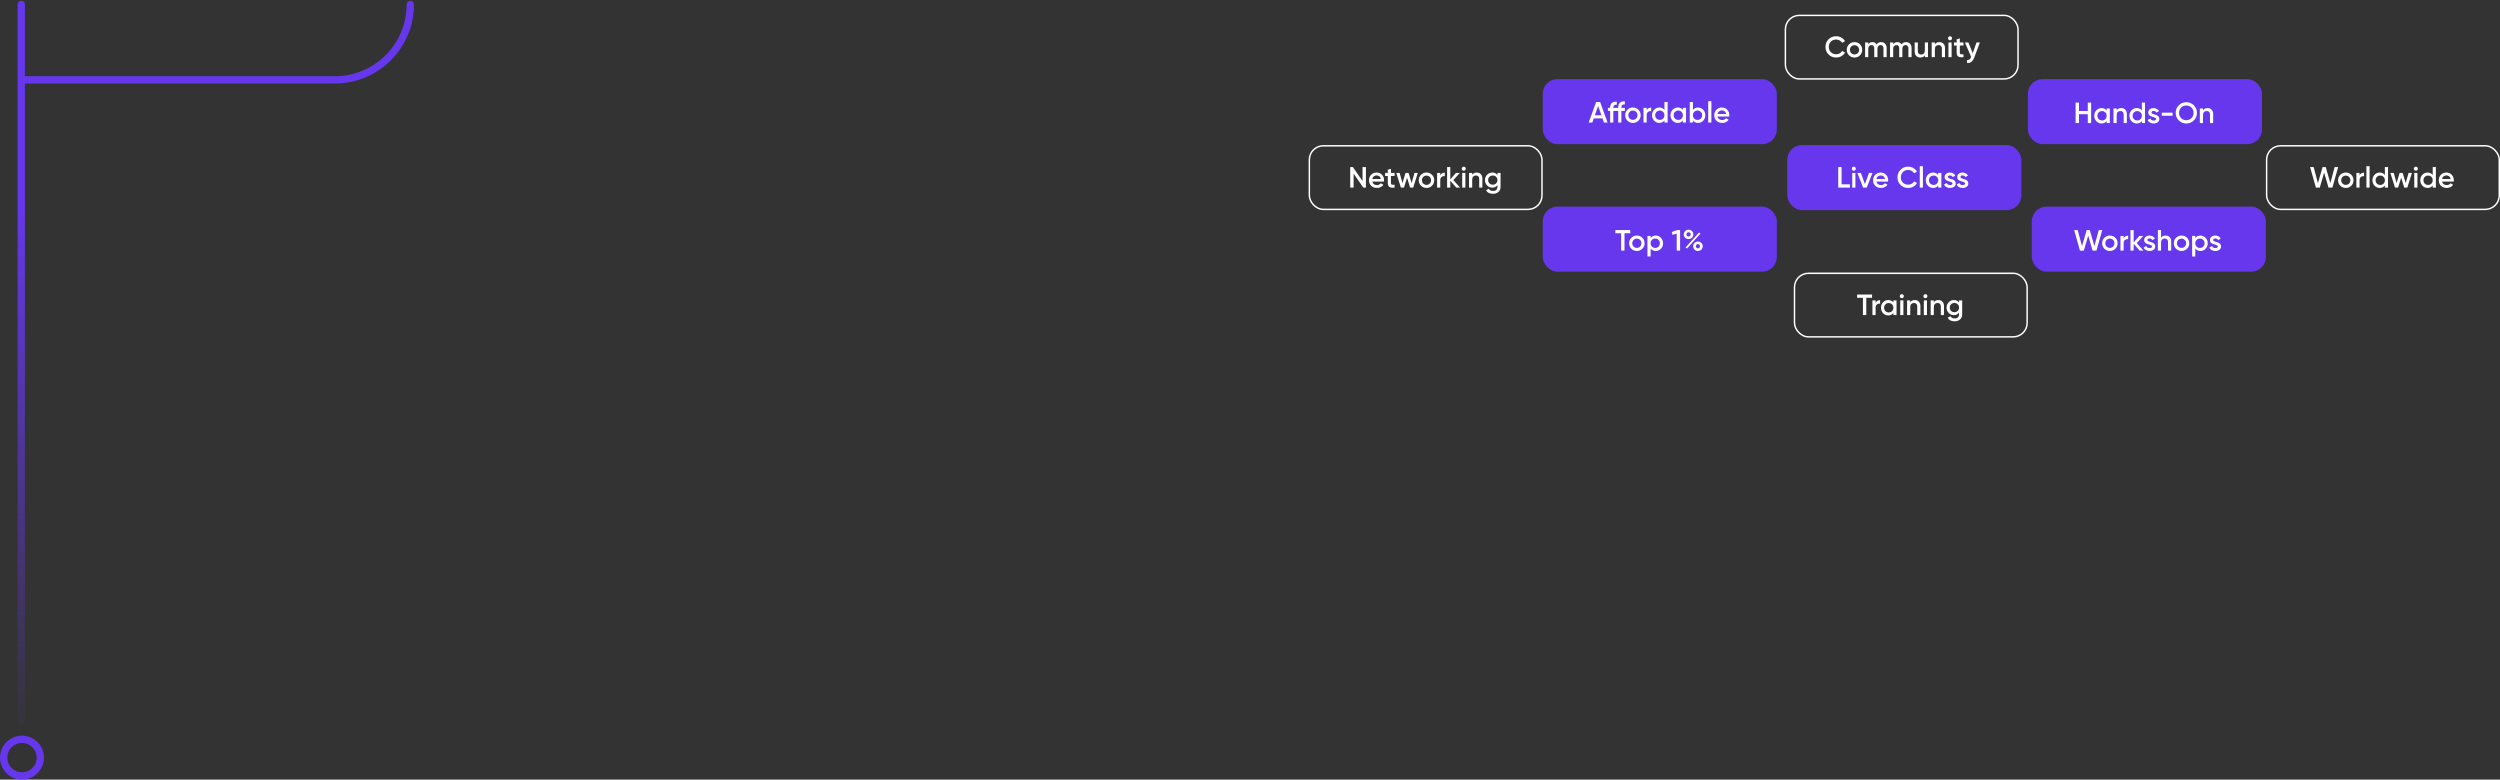 <svg width="1706" height="532" viewBox="0 0 1706 532" fill="none" xmlns="http://www.w3.org/2000/svg">
<rect x="0" y="0" width="1706" height="532" fill="#333333" stroke="none"/>
<circle cx="15" cy="517" r="12.5" stroke="#6637ED" stroke-width="5"/>
<path d="M14.5 3V54.5M14.5 492.5V54.5M280 3V3C280 31.443 256.943 54.5 228.5 54.5H14.5" stroke="url(#paint0_linear_346_603)" stroke-width="5" stroke-linecap="round" stroke-linejoin="round"/>
<rect x="1383.82" y="54" width="159.76" height="44.378" rx="10" fill="#6637ED"/>
<rect x="1218.35" y="10.5" width="158.76" height="43.378" rx="9.5" stroke="white"/>
<rect x="1052.76" y="141" width="159.76" height="44.378" rx="10" fill="#6637ED"/>
<rect x="1386.48" y="141" width="159.76" height="44.378" rx="10" fill="#6637ED"/>
<rect x="1224.56" y="186.5" width="158.76" height="43.378" rx="9.5" stroke="white"/>
<rect x="1546.74" y="99.5" width="158.76" height="43.378" rx="9.5" stroke="white"/>
<rect x="893.5" y="99.5" width="158.76" height="43.378" rx="9.5" stroke="white"/>
<rect x="1219.62" y="99" width="159.76" height="44.378" rx="10" fill="#6637ED"/>
<rect x="1052.76" y="54" width="159.76" height="44.378" rx="10" fill="#6637ED"/>
<path d="M1094.52 83.622L1093.54 80.802H1087.58L1086.6 83.622H1084.1L1089.18 69.622H1091.94L1097 83.622H1094.52ZM1088.34 78.642H1092.78L1090.56 72.322L1088.34 78.642ZM1108.79 71.242C1107.22 71.095 1106.43 71.755 1106.43 73.222V73.622H1108.79V75.702H1106.43V83.622H1104.27V75.702H1100.93V83.622H1098.77V75.702H1097.25V73.622H1098.77V73.422C1098.77 72.049 1099.15 71.009 1099.91 70.302C1100.69 69.582 1101.81 69.269 1103.29 69.362V71.442C1101.72 71.295 1100.93 71.955 1100.93 73.422V73.622H1104.27V73.222C1104.27 71.849 1104.65 70.809 1105.41 70.102C1106.19 69.382 1107.31 69.069 1108.79 69.162V71.242ZM1114.3 83.882C1112.83 83.882 1111.58 83.375 1110.56 82.362C1109.53 81.349 1109.02 80.102 1109.02 78.622C1109.02 77.142 1109.53 75.895 1110.56 74.882C1111.58 73.869 1112.83 73.362 1114.3 73.362C1115.78 73.362 1117.02 73.869 1118.04 74.882C1119.06 75.895 1119.58 77.142 1119.58 78.622C1119.58 80.102 1119.06 81.349 1118.04 82.362C1117.02 83.375 1115.78 83.882 1114.3 83.882ZM1112.08 80.882C1112.68 81.482 1113.42 81.782 1114.3 81.782C1115.18 81.782 1115.92 81.482 1116.52 80.882C1117.12 80.282 1117.42 79.529 1117.42 78.622C1117.42 77.715 1117.12 76.962 1116.52 76.362C1115.92 75.762 1115.18 75.462 1114.3 75.462C1113.42 75.462 1112.68 75.762 1112.08 76.362C1111.48 76.962 1111.18 77.715 1111.18 78.622C1111.18 79.529 1111.48 80.282 1112.08 80.882ZM1123.69 75.302C1124.24 74.062 1125.26 73.442 1126.77 73.442V75.782C1125.94 75.729 1125.22 75.929 1124.61 76.382C1124 76.822 1123.69 77.555 1123.69 78.582V83.622H1121.53V73.622H1123.69V75.302ZM1135.82 69.622H1137.98V83.622H1135.82V82.182C1135 83.315 1133.84 83.882 1132.32 83.882C1130.94 83.882 1129.77 83.375 1128.8 82.362C1127.82 81.335 1127.34 80.089 1127.34 78.622C1127.34 77.142 1127.82 75.895 1128.8 74.882C1129.77 73.869 1130.94 73.362 1132.32 73.362C1133.84 73.362 1135 73.922 1135.82 75.042V69.622ZM1130.4 80.922C1131 81.522 1131.75 81.822 1132.66 81.822C1133.56 81.822 1134.32 81.522 1134.92 80.922C1135.52 80.309 1135.82 79.542 1135.82 78.622C1135.82 77.702 1135.52 76.942 1134.92 76.342C1134.32 75.729 1133.56 75.422 1132.66 75.422C1131.75 75.422 1131 75.729 1130.4 76.342C1129.8 76.942 1129.5 77.702 1129.5 78.622C1129.5 79.542 1129.8 80.309 1130.4 80.922ZM1148.41 73.622H1150.57V83.622H1148.41V82.182C1147.6 83.315 1146.43 83.882 1144.91 83.882C1143.54 83.882 1142.37 83.375 1141.39 82.362C1140.42 81.335 1139.93 80.089 1139.93 78.622C1139.93 77.142 1140.42 75.895 1141.39 74.882C1142.37 73.869 1143.54 73.362 1144.91 73.362C1146.43 73.362 1147.6 73.922 1148.41 75.042V73.622ZM1142.99 80.922C1143.59 81.522 1144.35 81.822 1145.25 81.822C1146.16 81.822 1146.91 81.522 1147.51 80.922C1148.11 80.309 1148.41 79.542 1148.41 78.622C1148.41 77.702 1148.11 76.942 1147.51 76.342C1146.91 75.729 1146.16 75.422 1145.25 75.422C1144.35 75.422 1143.59 75.729 1142.99 76.342C1142.39 76.942 1142.09 77.702 1142.09 78.622C1142.09 79.542 1142.39 80.309 1142.99 80.922ZM1158.75 73.362C1160.13 73.362 1161.3 73.869 1162.27 74.882C1163.25 75.895 1163.73 77.142 1163.73 78.622C1163.73 80.089 1163.25 81.335 1162.27 82.362C1161.3 83.375 1160.13 83.882 1158.75 83.882C1157.23 83.882 1156.07 83.315 1155.25 82.182V83.622H1153.09V69.622H1155.25V75.042C1156.07 73.922 1157.23 73.362 1158.75 73.362ZM1156.15 80.922C1156.75 81.522 1157.51 81.822 1158.41 81.822C1159.32 81.822 1160.07 81.522 1160.67 80.922C1161.27 80.309 1161.57 79.542 1161.57 78.622C1161.57 77.702 1161.27 76.942 1160.67 76.342C1160.07 75.729 1159.32 75.422 1158.41 75.422C1157.51 75.422 1156.75 75.729 1156.15 76.342C1155.55 76.942 1155.25 77.702 1155.25 78.622C1155.25 79.542 1155.55 80.309 1156.15 80.922ZM1165.69 83.622V69.022H1167.85V83.622H1165.69ZM1172.06 79.542C1172.22 80.302 1172.58 80.889 1173.16 81.302C1173.73 81.702 1174.43 81.902 1175.26 81.902C1176.4 81.902 1177.26 81.489 1177.84 80.662L1179.62 81.702C1178.63 83.155 1177.17 83.882 1175.24 83.882C1173.61 83.882 1172.3 83.389 1171.3 82.402C1170.3 81.402 1169.8 80.142 1169.8 78.622C1169.8 77.129 1170.29 75.882 1171.28 74.882C1172.26 73.869 1173.53 73.362 1175.08 73.362C1176.54 73.362 1177.74 73.875 1178.68 74.902C1179.62 75.929 1180.1 77.175 1180.1 78.642C1180.1 78.869 1180.07 79.169 1180.02 79.542H1172.06ZM1172.04 77.782H1177.92C1177.77 76.969 1177.43 76.355 1176.9 75.942C1176.38 75.529 1175.76 75.322 1175.06 75.322C1174.26 75.322 1173.59 75.542 1173.06 75.982C1172.52 76.422 1172.18 77.022 1172.04 77.782Z" fill="white"/>
<path d="M1277.5 201V203.2H1273.56V215H1271.26V203.2H1267.3V201H1277.5ZM1279.91 206.68C1280.46 205.44 1281.49 204.82 1282.99 204.82V207.16C1282.17 207.107 1281.45 207.307 1280.83 207.76C1280.22 208.2 1279.91 208.933 1279.91 209.96V215H1277.75V205H1279.91V206.68ZM1292.04 205H1294.2V215H1292.04V213.56C1291.23 214.693 1290.06 215.26 1288.54 215.26C1287.17 215.26 1285.99 214.753 1285.02 213.74C1284.05 212.713 1283.56 211.467 1283.56 210C1283.56 208.52 1284.05 207.273 1285.02 206.26C1285.99 205.247 1287.17 204.74 1288.54 204.74C1290.06 204.74 1291.23 205.3 1292.04 206.42V205ZM1286.62 212.3C1287.22 212.9 1287.97 213.2 1288.88 213.2C1289.79 213.2 1290.54 212.9 1291.14 212.3C1291.74 211.687 1292.04 210.92 1292.04 210C1292.04 209.08 1291.74 208.32 1291.14 207.72C1290.54 207.107 1289.79 206.8 1288.88 206.8C1287.97 206.8 1287.22 207.107 1286.62 207.72C1286.02 208.32 1285.72 209.08 1285.72 210C1285.72 210.92 1286.02 211.687 1286.62 212.3ZM1298.76 203.1C1298.49 203.367 1298.17 203.5 1297.8 203.5C1297.42 203.5 1297.1 203.367 1296.82 203.1C1296.55 202.82 1296.42 202.493 1296.42 202.12C1296.42 201.747 1296.55 201.427 1296.82 201.16C1297.08 200.88 1297.41 200.74 1297.8 200.74C1298.18 200.74 1298.51 200.88 1298.78 201.16C1299.04 201.427 1299.18 201.747 1299.18 202.12C1299.18 202.493 1299.04 202.82 1298.76 203.1ZM1296.72 215V205H1298.88V215H1296.72ZM1306.65 204.74C1307.79 204.74 1308.72 205.107 1309.43 205.84C1310.13 206.573 1310.49 207.58 1310.49 208.86V215H1308.33V209.08C1308.33 208.333 1308.13 207.76 1307.73 207.36C1307.33 206.96 1306.78 206.76 1306.09 206.76C1305.33 206.76 1304.71 207 1304.25 207.48C1303.78 207.947 1303.55 208.667 1303.55 209.64V215H1301.39V205H1303.55V206.28C1304.2 205.253 1305.23 204.74 1306.65 204.74ZM1314.85 203.1C1314.58 203.367 1314.26 203.5 1313.89 203.5C1313.52 203.5 1313.19 203.367 1312.91 203.1C1312.64 202.82 1312.51 202.493 1312.51 202.12C1312.51 201.747 1312.64 201.427 1312.91 201.16C1313.18 200.88 1313.5 200.74 1313.89 200.74C1314.28 200.74 1314.6 200.88 1314.87 201.16C1315.14 201.427 1315.27 201.747 1315.27 202.12C1315.27 202.493 1315.13 202.82 1314.85 203.1ZM1312.81 215V205H1314.97V215H1312.81ZM1322.74 204.74C1323.89 204.74 1324.81 205.107 1325.52 205.84C1326.23 206.573 1326.58 207.58 1326.58 208.86V215H1324.42V209.08C1324.42 208.333 1324.22 207.76 1323.82 207.36C1323.42 206.96 1322.87 206.76 1322.18 206.76C1321.42 206.76 1320.81 207 1320.34 207.48C1319.87 207.947 1319.64 208.667 1319.64 209.64V215H1317.48V205H1319.64V206.28C1320.29 205.253 1321.33 204.74 1322.74 204.74ZM1336.86 205H1338.98V214.54C1338.98 216.06 1338.48 217.227 1337.48 218.04C1336.48 218.853 1335.27 219.26 1333.84 219.26C1331.54 219.26 1329.96 218.453 1329.1 216.84L1330.96 215.76C1331.48 216.787 1332.46 217.3 1333.88 217.3C1334.82 217.3 1335.54 217.053 1336.06 216.56C1336.6 216.08 1336.86 215.407 1336.86 214.54V213.32C1336.05 214.48 1334.89 215.06 1333.38 215.06C1331.97 215.06 1330.78 214.56 1329.8 213.56C1328.83 212.547 1328.34 211.327 1328.34 209.9C1328.34 208.473 1328.83 207.26 1329.8 206.26C1330.78 205.247 1331.97 204.74 1333.38 204.74C1334.89 204.74 1336.05 205.32 1336.86 206.48V205ZM1331.4 212.14C1332.02 212.74 1332.78 213.04 1333.68 213.04C1334.59 213.04 1335.34 212.74 1335.94 212.14C1336.56 211.54 1336.86 210.793 1336.86 209.9C1336.86 209.007 1336.56 208.26 1335.94 207.66C1335.34 207.06 1334.59 206.76 1333.68 206.76C1332.78 206.76 1332.02 207.06 1331.4 207.66C1330.8 208.26 1330.5 209.007 1330.5 209.9C1330.5 210.793 1330.8 211.54 1331.4 212.14Z" fill="white"/>
<path d="M929.8 114H932.1V128H930.3L923.7 118.5V128H921.4V114H923.2L929.8 123.5V114ZM936.456 123.92C936.616 124.68 936.983 125.267 937.556 125.68C938.129 126.08 938.829 126.28 939.656 126.28C940.803 126.28 941.663 125.867 942.236 125.04L944.016 126.08C943.029 127.533 941.569 128.26 939.636 128.26C938.009 128.26 936.696 127.767 935.696 126.78C934.696 125.78 934.196 124.52 934.196 123C934.196 121.507 934.689 120.26 935.676 119.26C936.663 118.247 937.929 117.74 939.476 117.74C940.943 117.74 942.143 118.253 943.076 119.28C944.023 120.307 944.496 121.553 944.496 123.02C944.496 123.247 944.469 123.547 944.416 123.92H936.456ZM936.436 122.16H942.316C942.169 121.347 941.829 120.733 941.296 120.32C940.776 119.907 940.163 119.7 939.456 119.7C938.656 119.7 937.989 119.92 937.456 120.36C936.923 120.8 936.583 121.4 936.436 122.16ZM951.664 120.08H949.184V124.88C949.184 125.293 949.278 125.593 949.464 125.78C949.651 125.953 949.924 126.053 950.284 126.08C950.658 126.093 951.118 126.087 951.664 126.06V128C950.011 128.2 948.824 128.06 948.104 127.58C947.384 127.087 947.024 126.187 947.024 124.88V120.08H945.184V118H947.024V115.84L949.184 115.2V118H951.664V120.08ZM965.241 118H967.521L964.381 128H962.261L960.181 121.26L958.081 128H955.961L952.821 118H955.101L957.041 124.9L959.141 118H961.201L963.281 124.9L965.241 118ZM973.441 128.26C971.974 128.26 970.728 127.753 969.701 126.74C968.674 125.727 968.161 124.48 968.161 123C968.161 121.52 968.674 120.273 969.701 119.26C970.728 118.247 971.974 117.74 973.441 117.74C974.921 117.74 976.168 118.247 977.181 119.26C978.208 120.273 978.721 121.52 978.721 123C978.721 124.48 978.208 125.727 977.181 126.74C976.168 127.753 974.921 128.26 973.441 128.26ZM971.221 125.26C971.821 125.86 972.561 126.16 973.441 126.16C974.321 126.16 975.061 125.86 975.661 125.26C976.261 124.66 976.561 123.907 976.561 123C976.561 122.093 976.261 121.34 975.661 120.74C975.061 120.14 974.321 119.84 973.441 119.84C972.561 119.84 971.821 120.14 971.221 120.74C970.621 121.34 970.321 122.093 970.321 123C970.321 123.907 970.621 124.66 971.221 125.26ZM982.834 119.68C983.381 118.44 984.407 117.82 985.914 117.82V120.16C985.087 120.107 984.367 120.307 983.754 120.76C983.141 121.2 982.834 121.933 982.834 122.96V128H980.674V118H982.834V119.68ZM996.35 128H993.77L989.67 123.38V128H987.51V114H989.67V122.42L993.55 118H996.19L991.79 122.9L996.35 128ZM999.843 116.1C999.576 116.367 999.256 116.5 998.883 116.5C998.51 116.5 998.183 116.367 997.903 116.1C997.636 115.82 997.503 115.493 997.503 115.12C997.503 114.747 997.636 114.427 997.903 114.16C998.17 113.88 998.496 113.74 998.883 113.74C999.27 113.74 999.596 113.88 999.863 114.16C1000.13 114.427 1000.26 114.747 1000.26 115.12C1000.26 115.493 1000.12 115.82 999.843 116.1ZM997.803 128V118H999.963V128H997.803ZM1007.73 117.74C1008.88 117.74 1009.8 118.107 1010.51 118.84C1011.22 119.573 1011.57 120.58 1011.57 121.86V128H1009.41V122.08C1009.41 121.333 1009.21 120.76 1008.81 120.36C1008.41 119.96 1007.86 119.76 1007.17 119.76C1006.41 119.76 1005.8 120 1005.33 120.48C1004.86 120.947 1004.63 121.667 1004.63 122.64V128H1002.47V118H1004.63V119.28C1005.28 118.253 1006.32 117.74 1007.73 117.74ZM1021.86 118H1023.98V127.54C1023.98 129.06 1023.48 130.227 1022.48 131.04C1021.48 131.853 1020.26 132.26 1018.84 132.26C1016.53 132.26 1014.95 131.453 1014.1 129.84L1015.96 128.76C1016.48 129.787 1017.45 130.3 1018.88 130.3C1019.81 130.3 1020.54 130.053 1021.06 129.56C1021.59 129.08 1021.86 128.407 1021.86 127.54V126.32C1021.04 127.48 1019.88 128.06 1018.38 128.06C1016.96 128.06 1015.77 127.56 1014.8 126.56C1013.82 125.547 1013.34 124.327 1013.34 122.9C1013.34 121.473 1013.82 120.26 1014.8 119.26C1015.77 118.247 1016.96 117.74 1018.38 117.74C1019.88 117.74 1021.04 118.32 1021.86 119.48V118ZM1016.4 125.14C1017.01 125.74 1017.77 126.04 1018.68 126.04C1019.58 126.04 1020.34 125.74 1020.94 125.14C1021.55 124.54 1021.86 123.793 1021.86 122.9C1021.86 122.007 1021.55 121.26 1020.94 120.66C1020.34 120.06 1019.58 119.76 1018.68 119.76C1017.77 119.76 1017.01 120.06 1016.4 120.66C1015.8 121.26 1015.5 122.007 1015.5 122.9C1015.5 123.793 1015.8 124.54 1016.4 125.14Z" fill="white"/>
<path d="M1112.5 157V159.2H1108.56V171H1106.26V159.2H1102.3V157H1112.5ZM1116.98 171.26C1115.52 171.26 1114.27 170.753 1113.24 169.74C1112.22 168.727 1111.7 167.48 1111.7 166C1111.7 164.52 1112.22 163.273 1113.24 162.26C1114.27 161.247 1115.52 160.74 1116.98 160.74C1118.46 160.74 1119.71 161.247 1120.72 162.26C1121.75 163.273 1122.26 164.52 1122.26 166C1122.26 167.48 1121.75 168.727 1120.72 169.74C1119.71 170.753 1118.46 171.26 1116.98 171.26ZM1114.76 168.26C1115.36 168.86 1116.1 169.16 1116.98 169.16C1117.86 169.16 1118.6 168.86 1119.2 168.26C1119.8 167.66 1120.1 166.907 1120.1 166C1120.1 165.093 1119.8 164.34 1119.2 163.74C1118.6 163.14 1117.86 162.84 1116.98 162.84C1116.1 162.84 1115.36 163.14 1114.76 163.74C1114.16 164.34 1113.86 165.093 1113.86 166C1113.86 166.907 1114.16 167.66 1114.76 168.26ZM1129.88 160.74C1131.25 160.74 1132.42 161.253 1133.4 162.28C1134.37 163.293 1134.86 164.533 1134.86 166C1134.86 167.48 1134.37 168.727 1133.4 169.74C1132.42 170.753 1131.25 171.26 1129.88 171.26C1128.36 171.26 1127.19 170.7 1126.38 169.58V175H1124.22V161H1126.38V162.44C1127.19 161.307 1128.36 160.74 1129.88 160.74ZM1127.28 168.3C1127.88 168.9 1128.63 169.2 1129.54 169.2C1130.44 169.2 1131.2 168.9 1131.8 168.3C1132.4 167.687 1132.7 166.92 1132.7 166C1132.7 165.08 1132.4 164.32 1131.8 163.72C1131.2 163.107 1130.44 162.8 1129.54 162.8C1128.63 162.8 1127.88 163.107 1127.28 163.72C1126.68 164.32 1126.38 165.08 1126.38 166C1126.38 166.92 1126.68 167.687 1127.28 168.3ZM1144.49 157H1146.49V171H1144.19V159.46L1141.37 160.26L1140.81 158.3L1144.49 157ZM1154.6 162.22C1153.98 162.833 1153.21 163.14 1152.28 163.14C1151.34 163.14 1150.56 162.833 1149.94 162.22C1149.31 161.593 1149 160.833 1149 159.94C1149 159.047 1149.31 158.293 1149.94 157.68C1150.56 157.053 1151.34 156.74 1152.28 156.74C1153.21 156.74 1153.98 157.047 1154.6 157.66C1155.22 158.273 1155.54 159.033 1155.54 159.94C1155.54 160.833 1155.22 161.593 1154.6 162.22ZM1152.26 161.38C1152.68 161.38 1153.03 161.24 1153.3 160.96C1153.56 160.68 1153.7 160.34 1153.7 159.94C1153.7 159.527 1153.56 159.18 1153.3 158.9C1153.03 158.62 1152.68 158.48 1152.26 158.48C1151.84 158.48 1151.5 158.62 1151.24 158.9C1150.97 159.18 1150.84 159.527 1150.84 159.94C1150.84 160.34 1150.97 160.68 1151.24 160.96C1151.5 161.24 1151.84 161.38 1152.26 161.38ZM1150.18 168.94L1159.4 158.68L1160.48 159.3L1151.26 169.58L1150.18 168.94ZM1158.68 171.24C1157.74 171.24 1156.96 170.933 1156.34 170.32C1155.71 169.693 1155.4 168.933 1155.4 168.04C1155.4 167.147 1155.71 166.393 1156.34 165.78C1156.96 165.153 1157.74 164.84 1158.68 164.84C1159.6 164.84 1160.37 165.153 1161 165.78C1161.62 166.393 1161.94 167.147 1161.94 168.04C1161.94 168.933 1161.62 169.693 1161 170.32C1160.37 170.933 1159.6 171.24 1158.68 171.24ZM1158.66 169.48C1159.08 169.48 1159.43 169.34 1159.7 169.06C1159.96 168.78 1160.1 168.44 1160.1 168.04C1160.1 167.627 1159.96 167.28 1159.7 167C1159.43 166.72 1159.08 166.58 1158.66 166.58C1158.24 166.58 1157.9 166.72 1157.64 167C1157.37 167.28 1157.24 167.627 1157.24 168.04C1157.24 168.44 1157.37 168.78 1157.64 169.06C1157.9 169.34 1158.24 169.48 1158.66 169.48Z" fill="white"/>
<path d="M1256.7 125.8H1262.4V128H1254.4V114H1256.7V125.8ZM1266.01 116.1C1265.74 116.367 1265.42 116.5 1265.05 116.5C1264.67 116.5 1264.35 116.367 1264.07 116.1C1263.8 115.82 1263.67 115.493 1263.67 115.12C1263.67 114.747 1263.8 114.427 1264.07 114.16C1264.33 113.88 1264.66 113.74 1265.05 113.74C1265.43 113.74 1265.76 113.88 1266.03 114.16C1266.29 114.427 1266.43 114.747 1266.43 115.12C1266.43 115.493 1266.29 115.82 1266.01 116.1ZM1263.97 128V118H1266.13V128H1263.97ZM1275.42 118H1277.78L1273.88 128H1271.38L1267.48 118H1269.84L1272.64 125.6L1275.42 118ZM1280.45 123.92C1280.61 124.68 1280.98 125.267 1281.55 125.68C1282.13 126.08 1282.83 126.28 1283.65 126.28C1284.8 126.28 1285.66 125.867 1286.23 125.04L1288.01 126.08C1287.03 127.533 1285.57 128.26 1283.63 128.26C1282.01 128.26 1280.69 127.767 1279.69 126.78C1278.69 125.78 1278.19 124.52 1278.19 123C1278.19 121.507 1278.69 120.26 1279.67 119.26C1280.66 118.247 1281.93 117.74 1283.47 117.74C1284.94 117.74 1286.14 118.253 1287.07 119.28C1288.02 120.307 1288.49 121.553 1288.49 123.02C1288.49 123.247 1288.47 123.547 1288.41 123.92H1280.45ZM1280.43 122.16H1286.31C1286.17 121.347 1285.83 120.733 1285.29 120.32C1284.77 119.907 1284.16 119.7 1283.45 119.7C1282.65 119.7 1281.99 119.92 1281.45 120.36C1280.92 120.8 1280.58 121.4 1280.43 122.16ZM1302.15 128.26C1300.05 128.26 1298.3 127.567 1296.91 126.18C1295.53 124.78 1294.83 123.053 1294.83 121C1294.83 118.947 1295.53 117.227 1296.91 115.84C1298.3 114.44 1300.05 113.74 1302.15 113.74C1303.42 113.74 1304.59 114.04 1305.65 114.64C1306.73 115.24 1307.57 116.053 1308.17 117.08L1306.17 118.24C1305.8 117.547 1305.25 117 1304.53 116.6C1303.83 116.187 1303.03 115.98 1302.15 115.98C1300.66 115.98 1299.45 116.453 1298.51 117.4C1297.59 118.347 1297.13 119.547 1297.13 121C1297.13 122.453 1297.59 123.653 1298.51 124.6C1299.45 125.547 1300.66 126.02 1302.15 126.02C1303.03 126.02 1303.83 125.82 1304.55 125.42C1305.27 125.007 1305.81 124.453 1306.17 123.76L1308.17 124.9C1307.59 125.927 1306.75 126.747 1305.67 127.36C1304.61 127.96 1303.43 128.26 1302.15 128.26ZM1310.04 128V113.4H1312.2V128H1310.04ZM1322.63 118H1324.79V128H1322.63V126.56C1321.82 127.693 1320.65 128.26 1319.13 128.26C1317.76 128.26 1316.58 127.753 1315.61 126.74C1314.64 125.713 1314.15 124.467 1314.15 123C1314.15 121.52 1314.64 120.273 1315.61 119.26C1316.58 118.247 1317.76 117.74 1319.13 117.74C1320.65 117.74 1321.82 118.3 1322.63 119.42V118ZM1317.21 125.3C1317.81 125.9 1318.56 126.2 1319.47 126.2C1320.38 126.2 1321.13 125.9 1321.73 125.3C1322.33 124.687 1322.63 123.92 1322.63 123C1322.63 122.08 1322.33 121.32 1321.73 120.72C1321.13 120.107 1320.38 119.8 1319.47 119.8C1318.56 119.8 1317.81 120.107 1317.21 120.72C1316.61 121.32 1316.31 122.08 1316.31 123C1316.31 123.92 1316.61 124.687 1317.21 125.3ZM1329.19 120.76C1329.19 121.093 1329.37 121.36 1329.73 121.56C1330.1 121.747 1330.55 121.913 1331.07 122.06C1331.6 122.193 1332.13 122.353 1332.67 122.54C1333.2 122.727 1333.65 123.047 1334.01 123.5C1334.38 123.94 1334.57 124.5 1334.57 125.18C1334.57 126.14 1334.19 126.893 1333.45 127.44C1332.71 127.987 1331.79 128.26 1330.67 128.26C1329.68 128.26 1328.83 128.053 1328.13 127.64C1327.42 127.227 1326.91 126.653 1326.59 125.92L1328.45 124.84C1328.79 125.8 1329.53 126.28 1330.67 126.28C1331.8 126.28 1332.37 125.907 1332.37 125.16C1332.37 124.84 1332.18 124.58 1331.81 124.38C1331.45 124.18 1331 124.013 1330.47 123.88C1329.95 123.733 1329.42 123.567 1328.89 123.38C1328.35 123.193 1327.9 122.887 1327.53 122.46C1327.17 122.02 1326.99 121.467 1326.99 120.8C1326.99 119.88 1327.33 119.14 1328.03 118.58C1328.73 118.02 1329.61 117.74 1330.65 117.74C1331.47 117.74 1332.21 117.927 1332.85 118.3C1333.5 118.66 1334 119.167 1334.35 119.82L1332.53 120.84C1332.18 120.08 1331.55 119.7 1330.65 119.7C1330.23 119.7 1329.89 119.793 1329.61 119.98C1329.33 120.153 1329.19 120.413 1329.19 120.76ZM1337.8 120.76C1337.8 121.093 1337.98 121.36 1338.34 121.56C1338.71 121.747 1339.16 121.913 1339.68 122.06C1340.21 122.193 1340.75 122.353 1341.28 122.54C1341.81 122.727 1342.26 123.047 1342.62 123.5C1342.99 123.94 1343.18 124.5 1343.18 125.18C1343.18 126.14 1342.81 126.893 1342.06 127.44C1341.33 127.987 1340.4 128.26 1339.28 128.26C1338.29 128.26 1337.45 128.053 1336.74 127.64C1336.03 127.227 1335.52 126.653 1335.2 125.92L1337.06 124.84C1337.41 125.8 1338.15 126.28 1339.28 126.28C1340.41 126.28 1340.98 125.907 1340.98 125.16C1340.98 124.84 1340.79 124.58 1340.42 124.38C1340.06 124.18 1339.61 124.013 1339.08 123.88C1338.56 123.733 1338.03 123.567 1337.5 123.38C1336.97 123.193 1336.51 122.887 1336.14 122.46C1335.78 122.02 1335.6 121.467 1335.6 120.8C1335.6 119.88 1335.95 119.14 1336.64 118.58C1337.35 118.02 1338.22 117.74 1339.26 117.74C1340.09 117.74 1340.82 117.927 1341.46 118.3C1342.11 118.66 1342.61 119.167 1342.96 119.82L1341.14 120.84C1340.79 120.08 1340.17 119.7 1339.26 119.7C1338.85 119.7 1338.5 119.793 1338.22 119.98C1337.94 120.153 1337.8 120.413 1337.8 120.76Z" fill="white"/>
<path d="M1253.02 39.26C1250.91 39.26 1249.17 38.567 1247.78 37.18C1246.39 35.78 1245.7 34.053 1245.7 32C1245.7 29.947 1246.39 28.227 1247.78 26.84C1249.17 25.44 1250.91 24.74 1253.02 24.74C1254.29 24.74 1255.45 25.04 1256.52 25.64C1257.6 26.24 1258.44 27.053 1259.04 28.08L1257.04 29.24C1256.67 28.547 1256.12 28 1255.4 27.6C1254.69 27.187 1253.9 26.98 1253.02 26.98C1251.53 26.98 1250.31 27.453 1249.38 28.4C1248.46 29.347 1248 30.547 1248 32C1248 33.453 1248.46 34.653 1249.38 35.6C1250.31 36.547 1251.53 37.02 1253.02 37.02C1253.9 37.02 1254.7 36.82 1255.42 36.42C1256.14 36.007 1256.68 35.453 1257.04 34.76L1259.04 35.9C1258.45 36.927 1257.62 37.747 1256.54 38.36C1255.47 38.96 1254.3 39.26 1253.02 39.26ZM1265.51 39.26C1264.04 39.26 1262.8 38.753 1261.77 37.74C1260.74 36.727 1260.23 35.48 1260.23 34C1260.23 32.52 1260.74 31.273 1261.77 30.26C1262.8 29.247 1264.04 28.74 1265.51 28.74C1266.99 28.74 1268.24 29.247 1269.25 30.26C1270.28 31.273 1270.79 32.52 1270.79 34C1270.79 35.48 1270.28 36.727 1269.25 37.74C1268.24 38.753 1266.99 39.26 1265.51 39.26ZM1263.29 36.26C1263.89 36.86 1264.63 37.16 1265.51 37.16C1266.39 37.16 1267.13 36.86 1267.73 36.26C1268.33 35.66 1268.63 34.907 1268.63 34C1268.63 33.093 1268.33 32.34 1267.73 31.74C1267.13 31.14 1266.39 30.84 1265.51 30.84C1264.63 30.84 1263.89 31.14 1263.29 31.74C1262.69 32.34 1262.39 33.093 1262.39 34C1262.39 34.907 1262.69 35.66 1263.29 36.26ZM1283.66 28.74C1284.8 28.74 1285.71 29.107 1286.4 29.84C1287.1 30.573 1287.44 31.56 1287.44 32.8V39H1285.28V32.94C1285.28 32.247 1285.11 31.713 1284.76 31.34C1284.42 30.953 1283.94 30.76 1283.34 30.76C1282.68 30.76 1282.14 30.98 1281.74 31.42C1281.36 31.86 1281.16 32.52 1281.16 33.4V39H1279V32.94C1279 32.247 1278.84 31.713 1278.5 31.34C1278.18 30.953 1277.72 30.76 1277.12 30.76C1276.47 30.76 1275.94 30.987 1275.52 31.44C1275.11 31.88 1274.9 32.533 1274.9 33.4V39H1272.74V29H1274.9V30.2C1275.54 29.227 1276.5 28.74 1277.76 28.74C1279.04 28.74 1279.99 29.267 1280.6 30.32C1281.27 29.267 1282.29 28.74 1283.66 28.74ZM1300.68 28.74C1301.81 28.74 1302.72 29.107 1303.42 29.84C1304.11 30.573 1304.46 31.56 1304.46 32.8V39H1302.3V32.94C1302.3 32.247 1302.12 31.713 1301.78 31.34C1301.43 30.953 1300.96 30.76 1300.36 30.76C1299.69 30.76 1299.16 30.98 1298.76 31.42C1298.37 31.86 1298.18 32.52 1298.18 33.4V39H1296.02V32.94C1296.02 32.247 1295.85 31.713 1295.52 31.34C1295.2 30.953 1294.74 30.76 1294.14 30.76C1293.48 30.76 1292.95 30.987 1292.54 31.44C1292.12 31.88 1291.92 32.533 1291.92 33.4V39H1289.76V29H1291.92V30.2C1292.56 29.227 1293.51 28.74 1294.78 28.74C1296.06 28.74 1297 29.267 1297.62 30.32C1298.28 29.267 1299.3 28.74 1300.68 28.74ZM1313.51 29H1315.67V39H1313.51V37.72C1312.85 38.747 1311.82 39.26 1310.41 39.26C1309.26 39.26 1308.33 38.893 1307.63 38.16C1306.92 37.427 1306.57 36.42 1306.57 35.14V29H1308.73V34.92C1308.73 35.667 1308.93 36.24 1309.33 36.64C1309.73 37.04 1310.27 37.24 1310.97 37.24C1311.73 37.24 1312.34 37.007 1312.81 36.54C1313.27 36.06 1313.51 35.333 1313.51 34.36V29ZM1323.45 28.74C1324.6 28.74 1325.53 29.107 1326.23 29.84C1326.94 30.573 1327.29 31.58 1327.29 32.86V39H1325.13V33.08C1325.13 32.333 1324.93 31.76 1324.53 31.36C1324.13 30.96 1323.59 30.76 1322.89 30.76C1322.13 30.76 1321.52 31 1321.05 31.48C1320.59 31.947 1320.35 32.667 1320.35 33.64V39H1318.19V29H1320.35V30.28C1321.01 29.253 1322.04 28.74 1323.45 28.74ZM1331.66 27.1C1331.39 27.367 1331.07 27.5 1330.7 27.5C1330.33 27.5 1330 27.367 1329.72 27.1C1329.45 26.82 1329.32 26.493 1329.32 26.12C1329.32 25.747 1329.45 25.427 1329.72 25.16C1329.99 24.88 1330.31 24.74 1330.7 24.74C1331.09 24.74 1331.41 24.88 1331.68 25.16C1331.95 25.427 1332.08 25.747 1332.08 26.12C1332.08 26.493 1331.94 26.82 1331.66 27.1ZM1329.62 39V29H1331.78V39H1329.62ZM1339.87 31.08H1337.39V35.88C1337.39 36.293 1337.48 36.593 1337.67 36.78C1337.85 36.953 1338.13 37.053 1338.49 37.08C1338.86 37.093 1339.32 37.087 1339.87 37.06V39C1338.21 39.2 1337.03 39.06 1336.31 38.58C1335.59 38.087 1335.23 37.187 1335.23 35.88V31.08H1333.39V29H1335.23V26.84L1337.39 26.2V29H1339.87V31.08ZM1348.76 29H1351.06L1347.22 39.32C1346.26 41.907 1344.64 43.133 1342.34 43V40.98C1343.02 41.02 1343.57 40.873 1343.98 40.54C1344.4 40.22 1344.74 39.713 1345 39.02L1345.1 38.82L1340.86 29H1343.22L1346.2 36.26L1348.76 29Z" fill="white"/>
<path d="M1424.7 70H1427V84H1424.7V77.94H1418.7V84H1416.4V70H1418.7V75.74H1424.7V70ZM1437.58 74H1439.74V84H1437.58V82.56C1436.77 83.693 1435.6 84.26 1434.08 84.26C1432.71 84.26 1431.53 83.753 1430.56 82.74C1429.59 81.713 1429.1 80.467 1429.1 79C1429.1 77.52 1429.59 76.273 1430.56 75.26C1431.53 74.247 1432.71 73.74 1434.08 73.74C1435.6 73.74 1436.77 74.3 1437.58 75.42V74ZM1432.16 81.3C1432.76 81.9 1433.51 82.2 1434.42 82.2C1435.33 82.2 1436.08 81.9 1436.68 81.3C1437.28 80.687 1437.58 79.92 1437.58 79C1437.58 78.08 1437.28 77.32 1436.68 76.72C1436.08 76.107 1435.33 75.8 1434.42 75.8C1433.51 75.8 1432.76 76.107 1432.16 76.72C1431.56 77.32 1431.26 78.08 1431.26 79C1431.26 79.92 1431.56 80.687 1432.16 81.3ZM1447.52 73.74C1448.66 73.74 1449.59 74.107 1450.3 74.84C1451 75.573 1451.36 76.58 1451.36 77.86V84H1449.2V78.08C1449.2 77.333 1449 76.76 1448.6 76.36C1448.2 75.96 1447.65 75.76 1446.96 75.76C1446.2 75.76 1445.58 76 1445.12 76.48C1444.65 76.947 1444.42 77.667 1444.42 78.64V84H1442.26V74H1444.42V75.28C1445.07 74.253 1446.1 73.74 1447.52 73.74ZM1461.6 70H1463.76V84H1461.6V82.56C1460.79 83.693 1459.62 84.26 1458.1 84.26C1456.73 84.26 1455.56 83.753 1454.58 82.74C1453.61 81.713 1453.12 80.467 1453.12 79C1453.12 77.52 1453.61 76.273 1454.58 75.26C1455.56 74.247 1456.73 73.74 1458.1 73.74C1459.62 73.74 1460.79 74.3 1461.6 75.42V70ZM1456.18 81.3C1456.78 81.9 1457.54 82.2 1458.44 82.2C1459.35 82.2 1460.1 81.9 1460.7 81.3C1461.3 80.687 1461.6 79.92 1461.6 79C1461.6 78.08 1461.3 77.32 1460.7 76.72C1460.1 76.107 1459.35 75.8 1458.44 75.8C1457.54 75.8 1456.78 76.107 1456.18 76.72C1455.58 77.32 1455.28 78.08 1455.28 79C1455.28 79.92 1455.58 80.687 1456.18 81.3ZM1468.16 76.76C1468.16 77.093 1468.34 77.36 1468.7 77.56C1469.07 77.747 1469.52 77.913 1470.04 78.06C1470.57 78.193 1471.11 78.353 1471.64 78.54C1472.17 78.727 1472.62 79.047 1472.98 79.5C1473.35 79.94 1473.54 80.5 1473.54 81.18C1473.54 82.14 1473.17 82.893 1472.42 83.44C1471.69 83.987 1470.76 84.26 1469.64 84.26C1468.65 84.26 1467.81 84.053 1467.1 83.64C1466.39 83.227 1465.88 82.653 1465.56 81.92L1467.42 80.84C1467.77 81.8 1468.51 82.28 1469.64 82.28C1470.77 82.28 1471.34 81.907 1471.34 81.16C1471.34 80.84 1471.15 80.58 1470.78 80.38C1470.42 80.18 1469.97 80.013 1469.44 79.88C1468.92 79.733 1468.39 79.567 1467.86 79.38C1467.33 79.193 1466.87 78.887 1466.5 78.46C1466.14 78.02 1465.96 77.467 1465.96 76.8C1465.96 75.88 1466.31 75.14 1467 74.58C1467.71 74.02 1468.58 73.74 1469.62 73.74C1470.45 73.74 1471.18 73.927 1471.82 74.3C1472.47 74.66 1472.97 75.167 1473.32 75.82L1471.5 76.84C1471.15 76.08 1470.53 75.7 1469.62 75.7C1469.21 75.7 1468.86 75.793 1468.58 75.98C1468.3 76.153 1468.16 76.413 1468.16 76.76ZM1475.19 78.96V76.88H1482.59V78.96H1475.19ZM1497.08 82.16C1495.68 83.56 1493.97 84.26 1491.94 84.26C1489.92 84.26 1488.2 83.56 1486.78 82.16C1485.38 80.747 1484.68 79.027 1484.68 77C1484.68 74.973 1485.38 73.26 1486.78 71.86C1488.2 70.447 1489.92 69.74 1491.94 69.74C1493.97 69.74 1495.68 70.447 1497.08 71.86C1498.5 73.26 1499.2 74.973 1499.2 77C1499.2 79.027 1498.5 80.747 1497.08 82.16ZM1488.4 80.6C1489.36 81.547 1490.54 82.02 1491.94 82.02C1493.34 82.02 1494.52 81.547 1495.46 80.6C1496.42 79.64 1496.9 78.44 1496.9 77C1496.9 75.56 1496.42 74.367 1495.46 73.42C1494.52 72.46 1493.34 71.98 1491.94 71.98C1490.54 71.98 1489.36 72.46 1488.4 73.42C1487.46 74.367 1486.98 75.56 1486.98 77C1486.98 78.44 1487.46 79.64 1488.4 80.6ZM1506.42 73.74C1507.57 73.74 1508.5 74.107 1509.2 74.84C1509.91 75.573 1510.26 76.58 1510.26 77.86V84H1508.1V78.08C1508.1 77.333 1507.9 76.76 1507.5 76.36C1507.1 75.96 1506.56 75.76 1505.86 75.76C1505.1 75.76 1504.49 76 1504.02 76.48C1503.56 76.947 1503.32 77.667 1503.32 78.64V84H1501.16V74H1503.32V75.28C1503.98 74.253 1505.01 73.74 1506.42 73.74Z" fill="white"/>
<path d="M1419.36 171L1415.4 157H1417.82L1420.76 167.94L1423.94 157H1426.06L1429.22 167.94L1432.16 157H1434.58L1430.62 171H1427.96L1425 160.78L1422.02 171H1419.36ZM1439.77 171.26C1438.3 171.26 1437.06 170.753 1436.03 169.74C1435 168.727 1434.49 167.48 1434.49 166C1434.49 164.52 1435 163.273 1436.03 162.26C1437.06 161.247 1438.3 160.74 1439.77 160.74C1441.25 160.74 1442.5 161.247 1443.51 162.26C1444.54 163.273 1445.05 164.52 1445.05 166C1445.05 167.48 1444.54 168.727 1443.51 169.74C1442.5 170.753 1441.25 171.26 1439.77 171.26ZM1437.55 168.26C1438.15 168.86 1438.89 169.16 1439.77 169.16C1440.65 169.16 1441.39 168.86 1441.99 168.26C1442.59 167.66 1442.89 166.907 1442.89 166C1442.89 165.093 1442.59 164.34 1441.99 163.74C1441.39 163.14 1440.65 162.84 1439.77 162.84C1438.89 162.84 1438.15 163.14 1437.55 163.74C1436.95 164.34 1436.65 165.093 1436.65 166C1436.65 166.907 1436.95 167.66 1437.55 168.26ZM1449.16 162.68C1449.71 161.44 1450.74 160.82 1452.24 160.82V163.16C1451.42 163.107 1450.7 163.307 1450.08 163.76C1449.47 164.2 1449.16 164.933 1449.16 165.96V171H1447V161H1449.16V162.68ZM1462.68 171H1460.1L1456 166.38V171H1453.84V157H1456V165.42L1459.88 161H1462.52L1458.12 165.9L1462.68 171ZM1465.37 163.76C1465.37 164.093 1465.55 164.36 1465.91 164.56C1466.28 164.747 1466.73 164.913 1467.25 165.06C1467.78 165.193 1468.31 165.353 1468.85 165.54C1469.38 165.727 1469.83 166.047 1470.19 166.5C1470.56 166.94 1470.75 167.5 1470.75 168.18C1470.75 169.14 1470.37 169.893 1469.63 170.44C1468.89 170.987 1467.97 171.26 1466.85 171.26C1465.86 171.26 1465.01 171.053 1464.31 170.64C1463.6 170.227 1463.09 169.653 1462.77 168.92L1464.63 167.84C1464.97 168.8 1465.71 169.28 1466.85 169.28C1467.98 169.28 1468.55 168.907 1468.55 168.16C1468.55 167.84 1468.36 167.58 1467.99 167.38C1467.63 167.18 1467.18 167.013 1466.65 166.88C1466.13 166.733 1465.6 166.567 1465.07 166.38C1464.53 166.193 1464.08 165.887 1463.71 165.46C1463.35 165.02 1463.17 164.467 1463.17 163.8C1463.17 162.88 1463.51 162.14 1464.21 161.58C1464.91 161.02 1465.79 160.74 1466.83 160.74C1467.65 160.74 1468.39 160.927 1469.03 161.3C1469.68 161.66 1470.18 162.167 1470.53 162.82L1468.71 163.84C1468.36 163.08 1467.73 162.7 1466.83 162.7C1466.41 162.7 1466.07 162.793 1465.79 162.98C1465.51 163.153 1465.37 163.413 1465.37 163.76ZM1477.79 160.74C1478.94 160.74 1479.86 161.107 1480.57 161.84C1481.28 162.573 1481.63 163.58 1481.63 164.86V171H1479.47V165.08C1479.47 164.333 1479.27 163.76 1478.87 163.36C1478.47 162.96 1477.92 162.76 1477.23 162.76C1476.47 162.76 1475.86 163 1475.39 163.48C1474.92 163.947 1474.69 164.667 1474.69 165.64V171H1472.53V157H1474.69V162.28C1475.34 161.253 1476.38 160.74 1477.79 160.74ZM1488.68 171.26C1487.21 171.26 1485.96 170.753 1484.94 169.74C1483.91 168.727 1483.4 167.48 1483.4 166C1483.4 164.52 1483.91 163.273 1484.94 162.26C1485.96 161.247 1487.21 160.74 1488.68 160.74C1490.16 160.74 1491.4 161.247 1492.42 162.26C1493.44 163.273 1493.96 164.52 1493.96 166C1493.96 167.48 1493.44 168.727 1492.42 169.74C1491.4 170.753 1490.16 171.26 1488.68 171.26ZM1486.46 168.26C1487.06 168.86 1487.8 169.16 1488.68 169.16C1489.56 169.16 1490.3 168.86 1490.9 168.26C1491.5 167.66 1491.8 166.907 1491.8 166C1491.8 165.093 1491.5 164.34 1490.9 163.74C1490.3 163.14 1489.56 162.84 1488.68 162.84C1487.8 162.84 1487.06 163.14 1486.46 163.74C1485.86 164.34 1485.56 165.093 1485.56 166C1485.56 166.907 1485.86 167.66 1486.46 168.26ZM1501.57 160.74C1502.94 160.74 1504.12 161.253 1505.09 162.28C1506.06 163.293 1506.55 164.533 1506.55 166C1506.55 167.48 1506.06 168.727 1505.09 169.74C1504.12 170.753 1502.94 171.26 1501.57 171.26C1500.05 171.26 1498.88 170.7 1498.07 169.58V175H1495.91V161H1498.07V162.44C1498.88 161.307 1500.05 160.74 1501.57 160.74ZM1498.97 168.3C1499.57 168.9 1500.32 169.2 1501.23 169.2C1502.14 169.2 1502.89 168.9 1503.49 168.3C1504.09 167.687 1504.39 166.92 1504.39 166C1504.39 165.08 1504.09 164.32 1503.49 163.72C1502.89 163.107 1502.14 162.8 1501.23 162.8C1500.32 162.8 1499.57 163.107 1498.97 163.72C1498.37 164.32 1498.07 165.08 1498.07 166C1498.07 166.92 1498.37 167.687 1498.97 168.3ZM1510.25 163.76C1510.25 164.093 1510.43 164.36 1510.79 164.56C1511.16 164.747 1511.61 164.913 1512.13 165.06C1512.66 165.193 1513.2 165.353 1513.73 165.54C1514.26 165.727 1514.71 166.047 1515.07 166.5C1515.44 166.94 1515.63 167.5 1515.63 168.18C1515.63 169.14 1515.26 169.893 1514.51 170.44C1513.78 170.987 1512.85 171.26 1511.73 171.26C1510.74 171.26 1509.9 171.053 1509.19 170.64C1508.48 170.227 1507.97 169.653 1507.65 168.92L1509.51 167.84C1509.86 168.8 1510.6 169.28 1511.73 169.28C1512.86 169.28 1513.43 168.907 1513.43 168.16C1513.43 167.84 1513.24 167.58 1512.87 167.38C1512.51 167.18 1512.06 167.013 1511.53 166.88C1511.01 166.733 1510.48 166.567 1509.95 166.38C1509.42 166.193 1508.96 165.887 1508.59 165.46C1508.23 165.02 1508.05 164.467 1508.05 163.8C1508.05 162.88 1508.4 162.14 1509.09 161.58C1509.8 161.02 1510.67 160.74 1511.71 160.74C1512.54 160.74 1513.27 160.927 1513.91 161.3C1514.56 161.66 1515.06 162.167 1515.41 162.82L1513.59 163.84C1513.24 163.08 1512.62 162.7 1511.71 162.7C1511.3 162.7 1510.95 162.793 1510.67 162.98C1510.39 163.153 1510.25 163.413 1510.25 163.76Z" fill="white"/>
<path d="M1580.36 128L1576.4 114H1578.82L1581.76 124.94L1584.94 114H1587.06L1590.22 124.94L1593.16 114H1595.58L1591.62 128H1588.96L1586 117.78L1583.02 128H1580.36ZM1600.77 128.26C1599.3 128.26 1598.06 127.753 1597.03 126.74C1596 125.727 1595.49 124.48 1595.49 123C1595.49 121.52 1596 120.273 1597.03 119.26C1598.06 118.247 1599.3 117.74 1600.77 117.74C1602.25 117.74 1603.5 118.247 1604.51 119.26C1605.54 120.273 1606.05 121.52 1606.05 123C1606.05 124.48 1605.54 125.727 1604.51 126.74C1603.5 127.753 1602.25 128.26 1600.77 128.26ZM1598.55 125.26C1599.15 125.86 1599.89 126.16 1600.77 126.16C1601.65 126.16 1602.39 125.86 1602.99 125.26C1603.59 124.66 1603.89 123.907 1603.89 123C1603.89 122.093 1603.59 121.34 1602.99 120.74C1602.39 120.14 1601.65 119.84 1600.77 119.84C1599.89 119.84 1599.15 120.14 1598.55 120.74C1597.95 121.34 1597.65 122.093 1597.65 123C1597.65 123.907 1597.95 124.66 1598.55 125.26ZM1610.16 119.68C1610.71 118.44 1611.74 117.82 1613.24 117.82V120.16C1612.42 120.107 1611.7 120.307 1611.08 120.76C1610.47 121.2 1610.16 121.933 1610.16 122.96V128H1608V118H1610.16V119.68ZM1614.84 128V113.4H1617V128H1614.84ZM1627.43 114H1629.59V128H1627.43V126.56C1626.61 127.693 1625.45 128.26 1623.93 128.26C1622.55 128.26 1621.38 127.753 1620.41 126.74C1619.43 125.713 1618.95 124.467 1618.95 123C1618.95 121.52 1619.43 120.273 1620.41 119.26C1621.38 118.247 1622.55 117.74 1623.93 117.74C1625.45 117.74 1626.61 118.3 1627.43 119.42V114ZM1622.01 125.3C1622.61 125.9 1623.36 126.2 1624.27 126.2C1625.17 126.2 1625.93 125.9 1626.53 125.3C1627.13 124.687 1627.43 123.92 1627.43 123C1627.43 122.08 1627.13 121.32 1626.53 120.72C1625.93 120.107 1625.17 119.8 1624.27 119.8C1623.36 119.8 1622.61 120.107 1622.01 120.72C1621.41 121.32 1621.11 122.08 1621.11 123C1621.11 123.92 1621.41 124.687 1622.01 125.3ZM1643.62 118H1645.9L1642.76 128H1640.64L1638.56 121.26L1636.46 128H1634.34L1631.2 118H1633.48L1635.42 124.9L1637.52 118H1639.58L1641.66 124.9L1643.62 118ZM1649.53 116.1C1649.27 116.367 1648.95 116.5 1648.57 116.5C1648.2 116.5 1647.87 116.367 1647.59 116.1C1647.33 115.82 1647.19 115.493 1647.19 115.12C1647.19 114.747 1647.33 114.427 1647.59 114.16C1647.86 113.88 1648.19 113.74 1648.57 113.74C1648.96 113.74 1649.29 113.88 1649.55 114.16C1649.82 114.427 1649.95 114.747 1649.95 115.12C1649.95 115.493 1649.81 115.82 1649.53 116.1ZM1647.49 128V118H1649.65V128H1647.49ZM1660.08 114H1662.24V128H1660.08V126.56C1659.27 127.693 1658.1 128.26 1656.58 128.26C1655.21 128.26 1654.04 127.753 1653.06 126.74C1652.09 125.713 1651.6 124.467 1651.6 123C1651.6 121.52 1652.09 120.273 1653.06 119.26C1654.04 118.247 1655.21 117.74 1656.58 117.74C1658.1 117.74 1659.27 118.3 1660.08 119.42V114ZM1654.66 125.3C1655.26 125.9 1656.02 126.2 1656.92 126.2C1657.83 126.2 1658.58 125.9 1659.18 125.3C1659.78 124.687 1660.08 123.92 1660.08 123C1660.08 122.08 1659.78 121.32 1659.18 120.72C1658.58 120.107 1657.83 119.8 1656.92 119.8C1656.02 119.8 1655.26 120.107 1654.66 120.72C1654.06 121.32 1653.76 122.08 1653.76 123C1653.76 123.92 1654.06 124.687 1654.66 125.3ZM1666.46 123.92C1666.62 124.68 1666.99 125.267 1667.56 125.68C1668.13 126.08 1668.83 126.28 1669.66 126.28C1670.81 126.28 1671.67 125.867 1672.24 125.04L1674.02 126.08C1673.03 127.533 1671.57 128.26 1669.64 128.26C1668.01 128.26 1666.7 127.767 1665.7 126.78C1664.7 125.78 1664.2 124.52 1664.2 123C1664.2 121.507 1664.69 120.26 1665.68 119.26C1666.67 118.247 1667.93 117.74 1669.48 117.74C1670.95 117.74 1672.15 118.253 1673.08 119.28C1674.03 120.307 1674.5 121.553 1674.5 123.02C1674.5 123.247 1674.47 123.547 1674.42 123.92H1666.46ZM1666.44 122.16H1672.32C1672.17 121.347 1671.83 120.733 1671.3 120.32C1670.78 119.907 1670.17 119.7 1669.46 119.7C1668.66 119.7 1667.99 119.92 1667.46 120.36C1666.93 120.8 1666.59 121.4 1666.44 122.16Z" fill="white"/>
<defs>
<linearGradient id="paint0_linear_346_603" x1="152.5" y1="139" x2="147" y2="511" gradientUnits="userSpaceOnUse">
<stop stop-color="#6637ED"/>
<stop offset="1" stop-color="#6637ED" stop-opacity="0"/>
</linearGradient>
</defs>
</svg>
